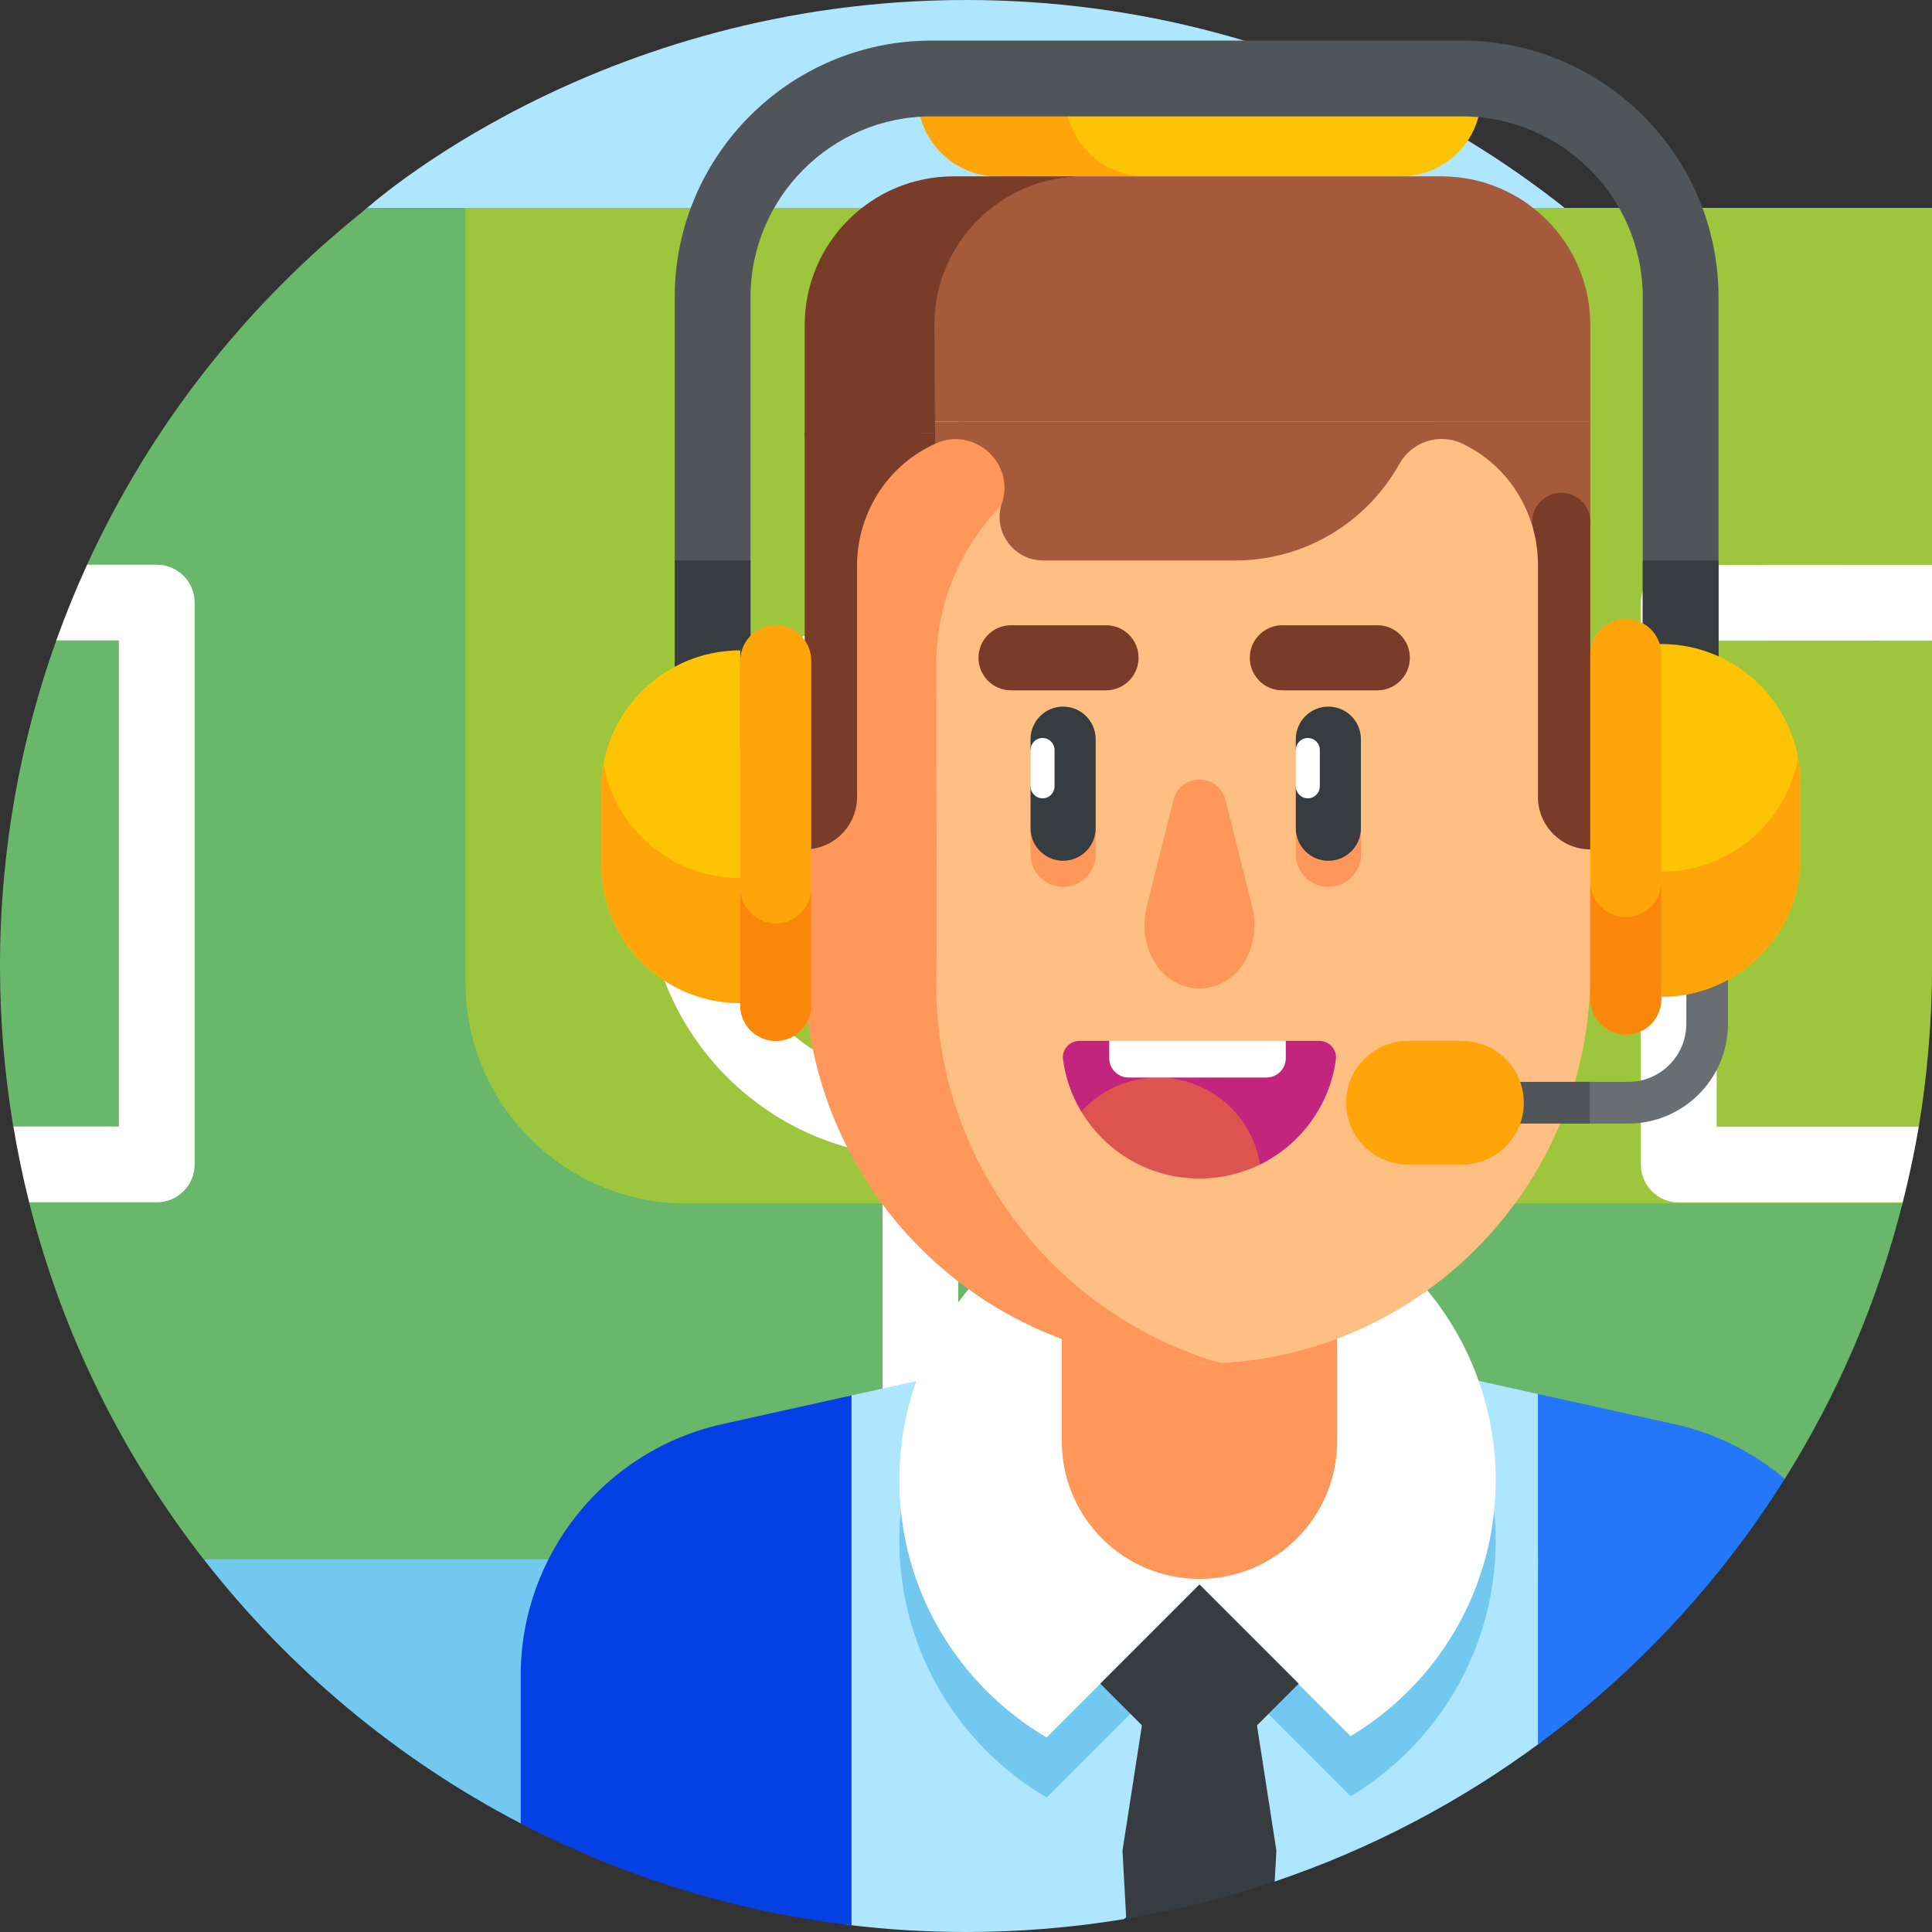 <svg id="Layer_1" enable-background="new 0 0 510 510" height="512" viewBox="0 0 510 510" width="512" xmlns="http://www.w3.org/2000/svg"><rect x="0" y="0" width="510" height="510" fill="#333333" stroke="none"/><g><g><g><path d="m471.737 120.617c-44.987-72.402-125.225-120.617-216.737-120.617-98.131 0-158.58 55.352-158.747 55.445 0 0-2.513 3.137-2.983 5.222-3.818 16.948-7.385 39.663-7.385 56.239 0 140.833 118.763 254.972 259.596 254.972 42.52 0 88.79-15.981 126.256-37.944z" fill="#afe6ff"/></g><path d="m72.25 410.261-18.518 1.305c22.478 28.854 51.024 52.748 83.719 69.767l10.618-19.281v-51.791z" fill="#73c8f0"/></g><g><path d="m509.475 238.828c-4.666-74.531-41.333-140.379-96.438-183.954h-291.927v263.446h380.925c.077-.302.154-.605.231-.908l-3.274-10.149 7.516-9.85c1.09-6.528 2.296-15.45 2.967-26.005.35-5.123.525-10.256.525-15.39v-1.018z" fill="#9dc63d"/><g><path d="m398.211 54.874v179.526l111.789 20.6v-85.895l-9.156-10 9.156-9.999v-94.232z" fill="#9dc63d"/></g><path d="m181.259 317.686c-32.245 0-58.386-26.14-58.386-58.385v-204.427h-25.964c-.42.364-.645.566-.655.571-31.215 24.868-56.471 56.906-73.267 93.622l1.952 11.335-9.946 8.265c-9.704 26.962-14.993 56.03-14.993 86.333 0 14.438 1.201 28.596 3.507 42.379l8.881 11.205-4.7 8.795c8.75 34.787 24.648 66.733 46.038 94.192h358.414l58.999-21.196c13.875-22.117 24.464-46.564 31.064-72.689z" fill="#69b76b"/><g><path d="m232.962 54.874h20v356.696h-20z" fill="#fff"/></g><path d="m453.152 297.413v-128.308h42.002c-2.434-6.804-5.143-13.477-8.125-20h-43.877c-5.522 0-10 4.478-10 10v148.308c0 5.522 4.478 10 10 10h59.119c.681-2.709 1.333-5.43 1.928-8.175.075-.459 1.123-4.734 2.308-11.825z" fill="#fff"/><g><path d="m466.578 149.105h43.422v20h-43.422z" fill="#fff"/></g><path d="m31.383 169.068v128.308h-27.858c1.131 6.76 2.521 13.431 4.173 20h33.685c5.523 0 10-4.478 10-10v-148.308c0-5.522-4.477-10-10-10h-18.394c-2.984 6.523-5.699 13.195-8.135 20z" fill="#fff"/><g><path d="m242.962 305.47c-39.837 0-72.248-32.41-72.248-72.248 0-39.837 32.41-72.247 72.248-72.247s72.248 32.41 72.248 72.247c0 39.838-32.41 72.248-72.248 72.248zm0-124.495c-28.81 0-52.248 23.438-52.248 52.247s23.438 52.248 52.248 52.248c28.809 0 52.248-23.438 52.248-52.248s-23.439-52.247-52.248-52.247z" fill="#fff"/></g></g><g><g><path d="m429.828 296.588h-57.662v-11h57.662c8.446 0 15.318-6.872 15.318-15.318v-20.268h11v20.268c0 14.511-11.806 26.318-26.318 26.318z" fill="#696e73"/></g><g><path d="m369.836 46.556h-106.428c-11.676 0-21.14-9.465-21.14-21.14h148.708c0 11.675-9.465 21.14-21.14 21.14z" fill="#ffc305"/></g><g><path d="m281.27 25.415h-39.002c0 11.676 9.465 21.14 21.14 21.14h39.003c-11.676.001-21.141-9.464-21.141-21.14z" fill="#ffa50a"/></g><g><path d="m453.646 197.799h-20v-119.336c0-26.327-21.418-47.745-47.745-47.745h-140.042c-26.327 0-47.745 21.418-47.745 47.745v119.336h-20v-119.336c0-37.354 30.39-67.745 67.745-67.745h140.042c37.354 0 67.745 30.391 67.745 67.745z" fill="#50555a"/></g><g><path d="m178.114 147.954h20v49.845h-20z" fill="#373c41"/></g><g><path d="m433.646 147.954h20v49.845h-20z" fill="#373c41"/></g><path d="m316.111 348.087-92.616 20.556v139.427c10.323 1.273 20.837 1.93 31.505 1.93 14.174 0 28.099-1.163 41.678-3.402l21.874-17.464 17.734 7.603c25.588-8.61 49.415-21.178 70.717-37.009v-91.528z" fill="#afe6ff"/><path d="m137.451 442.341v38.991c26.691 13.891 56.146 23.194 87.326 26.876v-139.85l-34.024 7.552c-31.142 6.913-53.302 34.531-53.302 66.431z" fill="#0540e5"/><path d="m405.981 367.974v42.046c.064 1.799.069 3.614 0 5.449v45.011c25.834-18.999 48-42.773 65.153-70.108-8.204-6.927-18.116-11.989-29.168-14.435z" fill="#2477f9"/><g><path d="m316.111 327.911c-43.47 0-78.71 35.24-78.71 78.71 0 28.934 15.623 54.206 38.883 67.883l40.287-40.287 39.951 39.951c22.94-13.754 38.299-38.853 38.299-67.547.001-43.47-35.239-78.71-78.71-78.71z" fill="#73c8f0"/></g><g><path d="m316.111 312.049c-43.47 0-78.71 35.24-78.71 78.71 0 28.934 15.623 54.206 38.883 67.883l40.287-40.287 39.951 39.951c22.94-13.754 38.299-38.853 38.299-67.547.001-43.47-35.239-78.71-78.71-78.71z" fill="#fff"/></g><g><g><g><path d="m316.622 416.786c-20.073 0-36.344-16.272-36.344-36.344v-81.406h72.689v81.406c-.001 20.072-16.273 36.344-36.345 36.344z" fill="#ff965a"/></g></g></g><g><g><g><path d="m415.216 171.518c0-33.168-21.278-63.497-54.445-63.497h-88.298c-9.464 0-18.132 2.477-25.694 6.777v175.309c0 38.264 30.776 69.577 69.038 69.867.268.002.537.003.805.003 56.987 0 103.183-46.197 103.183-103.183v-32.575z" fill="#ffbe82"/></g></g></g><g><g><g><path d="m272.04 218.235v7.276c0 4.746 3.848 8.594 8.594 8.594s8.594-3.848 8.594-8.594v-7.276z" fill="#ff965a"/></g></g></g><g><g><g><path d="m342.063 218.235v7.276c0 4.746 3.848 8.594 8.594 8.594s8.594-3.848 8.594-8.594v-7.276z" fill="#ff965a"/></g></g></g><g><g><path d="m322.215 359.826c-43.381-12.598-75.091-52.632-75.091-100.077.258-5.863 0-62.674 0-84.254 0-33.168 26.888-60.055 60.055-60.055h74.95c-6.593-2.56-13.782-3.977-21.358-3.977h-88.298c-33.168 0-57.782 24.614-57.782 57.782l-2.274 54.974v31.554c0 59.555 49.9 107.226 109.798 104.053z" fill="#ff965a"/></g></g><g><g><g><path d="m280.634 227.222c-4.746 0-8.594-3.848-8.594-8.594v-11.055l3.168-4.797-3.168-4.797v-2.855c0-4.746 3.848-8.594 8.594-8.594s8.594 3.848 8.594 8.594v23.504c0 4.746-3.848 8.594-8.594 8.594z" fill="#373c41"/></g></g></g><g><g><g><path d="m350.657 227.222c-4.746 0-8.594-3.848-8.594-8.594v-11.055l3.168-4.797-3.168-4.797v-2.855c0-4.746 3.848-8.594 8.594-8.594s8.594 3.848 8.594 8.594v23.504c0 4.746-3.848 8.594-8.594 8.594z" fill="#373c41"/></g></g></g><g><g><g><g><path d="m291.956 182.233h-25.062c-4.746 0-8.594-3.848-8.594-8.594 0-4.746 3.848-8.594 8.594-8.594h25.062c4.746 0 8.594 3.848 8.594 8.594 0 4.746-3.848 8.594-8.594 8.594z" fill="#783c28"/></g></g></g></g><g><g><g><g><path d="m363.572 182.233h-25.062c-4.746 0-8.594-3.848-8.594-8.594 0-4.746 3.848-8.594 8.594-8.594h25.062c4.746 0 8.594 3.848 8.594 8.594 0 4.746-3.847 8.594-8.594 8.594z" fill="#783c28"/></g></g></g></g><g><path d="m348.266 274.766h-8.849l-23.305 4.838-23.305-4.838h-7.828c-2.626 0-4.724 2.292-4.374 4.895.67 4.979 2.349 9.638 4.823 13.766l47.189 13.984c10.657-5.231 18.378-15.528 20.023-27.75.35-2.603-1.748-4.895-4.374-4.895z" fill="#c3247d"/></g><g><g><g><path d="m302.697 239.422c-2.136 8.531 1.746 17.824 9.171 20.625 1.494.564 3.092.869 4.754.869 1.661 0 3.26-.305 4.754-.869 7.425-2.801 11.308-12.094 9.171-20.625l-7.082-28.282c-1.783-7.12-11.902-7.12-13.685 0z" fill="#ff965a"/></g></g></g><g><path d="m419.805 138.426v-27.149h-173.692v6.215c.25-.121.5-.241.75-.357 10.094-4.692 21.089 4.946 17.662 15.538-.042.13-.084.261-.125.391-2.32 7.382 3.245 14.889 10.983 14.889h50.642c18.654 0 34.9-10.29 43.382-25.502 3.239-5.809 10.473-8.237 16.487-5.397.117.055.234.111.351.167 8.872 4.263 15.286 12.062 18.117 21.204l.259.779z" fill="#a55a3c"/></g><g><g><path d="m212.417 114.271v57.792.003 52.153c7.633 0 13.821-6.188 13.821-13.821v-61.026c0-13.479 7.586-25.903 19.707-31.799.297-.145.594-.286.89-.423v-2.878h-34.418z" fill="#783c28"/></g><g><path d="m412.139 130.08c-5.047 0-8.715 4.792-7.394 9.663.811 2.991 1.239 6.112 1.239 9.295v61.359c0 7.633 6.188 13.821 13.821 13.821v-86.472c0-4.233-3.432-7.666-7.666-7.666z" fill="#783c28"/></g></g><g><path d="m275.208 210.741c-1.75 0-3.168-1.418-3.168-3.168v-9.594c0-1.75 1.418-3.168 3.168-3.168 1.75 0 3.168 1.418 3.168 3.168v9.594c0 1.75-1.419 3.168-3.168 3.168z" fill="#fff"/></g><g><path d="m345.231 210.741c-1.75 0-3.168-1.418-3.168-3.168v-9.594c0-1.75 1.418-3.168 3.168-3.168 1.75 0 3.168 1.418 3.168 3.168v9.594c0 1.75-1.418 3.168-3.168 3.168z" fill="#fff"/></g><g><path d="m285.431 293.424c6.351 10.593 17.941 17.686 31.19 17.686 5.74 0 11.166-1.335 15.992-3.704-2.075-13.015-13.347-22.963-26.946-22.963-8.026 0-15.242 3.465-20.236 8.981z" fill="#dd544f"/></g><g><path d="m334.29 284.443h-36.357c-2.831 0-5.127-2.295-5.127-5.127v-4.55h46.611v4.55c0 2.831-2.296 5.127-5.127 5.127z" fill="#fff"/></g><g><path d="m380.521 46.556h-94.595l-3.546.036c-20.089.203-36.267 16.546-36.267 36.635v28.05h173.692v-25.437c0-21.696-17.588-39.284-39.284-39.284z" fill="#a55a3c"/></g><g><path d="m285.926 46.556h-34.224c-21.696 0-39.284 17.588-39.284 39.284v29.463l34.418-1.033-.194-28.43c0-21.696 17.588-39.284 39.284-39.284z" fill="#783c28"/></g><g><path d="m298.099 425.999h37.046v37.046h-37.046z" fill="#373c41" transform="matrix(.707 .707 -.707 .707 407.061 -93.688)"/></g><path d="m336.936 488.521-6-38.666h-28.628l-6 38.666.987 17.96c13.433-2.249 26.531-5.538 39.193-9.809z" fill="#373c41"/><g><g><g><g><path d="m158.684 228.063c0 20.287 16.445 36.732 36.732 36.732v-93.119c-20.287 0-36.732 16.445-36.732 36.732z" fill="#ffc305"/></g></g></g><g><path d="m159.3 201.734c-.398 2.165-.616 4.393-.616 6.673v19.655c0 20.286 16.445 36.732 36.732 36.732v-33.002c-18.006.001-32.976-12.959-36.116-30.058z" fill="#ffa50a"/></g><g><path d="m204.78 274.766c-5.171 0-9.364-4.192-9.364-9.364v-90.993c0-5.171 4.192-9.364 9.364-9.364 5.171 0 9.364 4.192 9.364 9.364v90.993c0 5.171-4.192 9.364-9.364 9.364z" fill="#ffa50a"/></g><g><path d="m204.78 243.764c-5.172 0-9.364-4.192-9.364-9.364v31.002c0 5.172 4.192 9.364 9.364 9.364 5.171 0 9.364-4.192 9.364-9.364v-31.002c0 5.171-4.192 9.364-9.364 9.364z" fill="#fa870a"/></g></g><g><g><g><g><path d="m475.265 226.393c0 20.287-16.445 36.732-36.732 36.732l-3.215-93.119h3.215c20.287 0 36.732 16.445 36.732 36.732z" fill="#ffc305"/></g></g></g><g><path d="m474.649 200.064c.398 2.165.616 4.393.616 6.673v19.655c0 20.286-16.445 36.732-36.732 36.732v-33.002c18.006.001 32.976-12.959 36.116-30.058z" fill="#ffa50a"/></g><g><path d="m429.169 273.096c5.172 0 9.364-4.192 9.364-9.364v-90.993c0-5.171-4.192-9.364-9.364-9.364-5.171 0-9.364 4.192-9.364 9.364v90.993c0 5.171 4.193 9.364 9.364 9.364z" fill="#ffa50a"/></g><g><path d="m429.169 242.093c5.172 0 9.364-4.192 9.364-9.364v31.002c0 5.172-4.192 9.364-9.364 9.364-5.171 0-9.364-4.192-9.364-9.364v-31.001c0 5.171 4.193 9.363 9.364 9.363z" fill="#fa870a"/></g></g><g><path d="m372.166 285.588h47.479v11h-47.479z" fill="#50555a"/></g><g><path d="m385.919 307.411h-14.254c-9.015 0-16.322-7.308-16.322-16.322 0-9.015 7.308-16.322 16.322-16.322h14.254c9.015 0 16.322 7.308 16.322 16.322 0 9.014-7.307 16.322-16.322 16.322z" fill="#ffa50a"/></g></g></g></svg>